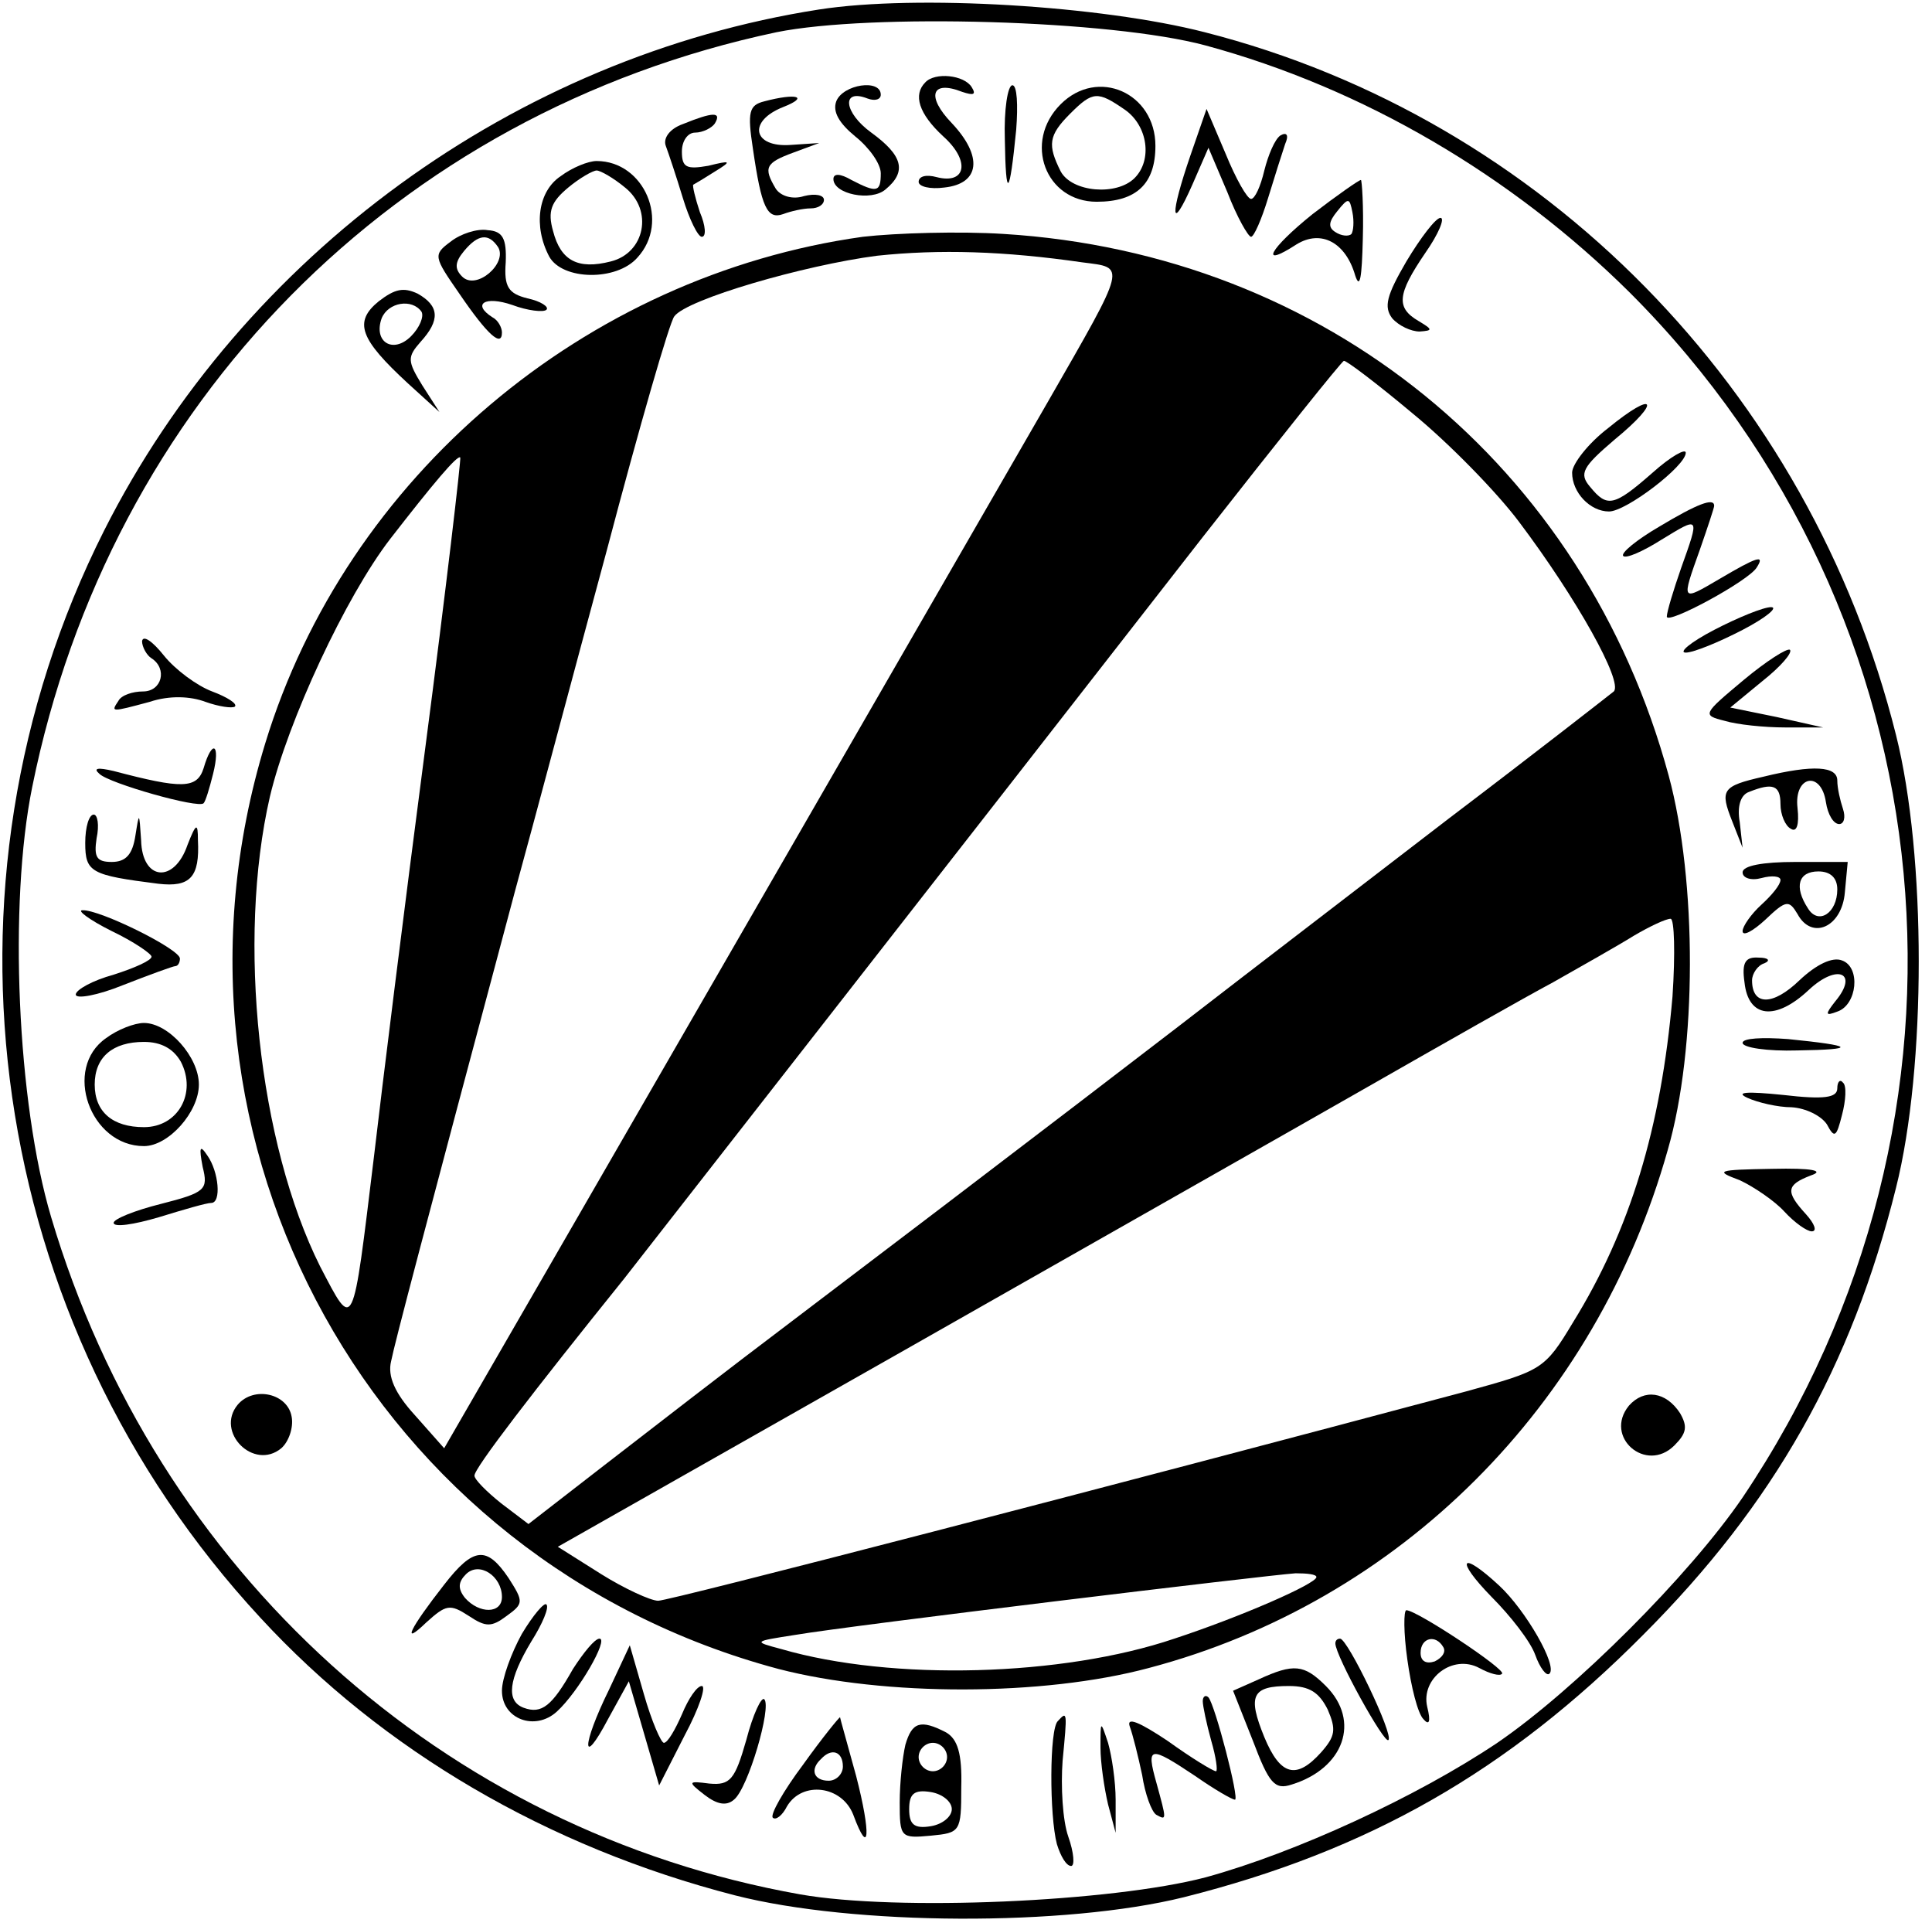 <?xml version="1.0" standalone="no"?>
<!DOCTYPE svg PUBLIC "-//W3C//DTD SVG 20010904//EN"
 "http://www.w3.org/TR/2001/REC-SVG-20010904/DTD/svg10.dtd">
<svg version="1.0" xmlns="http://www.w3.org/2000/svg"
 width="204pt" height="203pt" viewBox="0 0 204 203"
 preserveAspectRatio="xMidYMid meet">

<g transform="translate(0,203) scale(0.1,-0.1)"
fill="#000000" stroke="none">
<path d="M865 2020 c-321 -50 -608 -259 -755 -550 -190 -377 -124 -836 165
-1148 129 -140 303 -242 501 -293 125 -32 349 -33 474 -2 195 49 342 133 485
277 138 138 220 283 267 472 32 127 32 351 0 478 -91 364 -373 651 -730 742
-109 28 -304 40 -407 24z m408 -38 c166 -45 323 -137 448 -261 341 -341 390
-869 119 -1272 -56 -82 -177 -203 -259 -259 -85 -57 -213 -116 -308 -142 -99
-26 -326 -36 -428 -18 -377 67 -680 341 -791 715 -36 121 -45 331 -20 454 82
406 384 712 786 797 99 20 353 13 453 -14z"/>
<path d="M977 1943 c-13 -13 -7 -33 19 -57 29 -26 24 -51 -7 -43 -11 3 -19 1
-19 -5 0 -5 12 -8 27 -6 38 4 41 33 8 68 -27 28 -22 46 11 33 12 -4 15 -3 10
5 -8 13 -39 16 -49 5z"/>
<path d="M883 1923 c-4 -11 3 -23 20 -37 15 -12 27 -29 27 -39 0 -20 -4 -21
-31 -7 -12 7 -19 7 -19 1 0 -16 40 -24 55 -11 23 19 18 36 -15 60 -29 21 -32
47 -4 36 8 -3 14 -1 14 4 0 17 -40 11 -47 -7z"/>
<path d="M1061 1883 c1 -65 5 -61 12 10 2 26 1 47 -4 47 -5 0 -9 -26 -8 -57z"/>
<path d="M1120 1920 c-40 -40 -16 -103 38 -103 42 0 62 19 62 59 0 56 -61 83
-100 44z m68 -6 c24 -17 29 -53 10 -72 -19 -19 -66 -15 -78 7 -14 28 -13 38
10 61 24 24 29 24 58 4z"/>
<path d="M807 1923 c-16 -4 -18 -11 -12 -50 9 -62 15 -75 32 -69 8 3 21 6 29
6 8 0 14 4 14 9 0 5 -9 7 -21 4 -12 -4 -25 0 -30 8 -13 22 -11 27 19 38 l27
10 -30 -2 c-40 -3 -46 25 -8 40 28 11 14 15 -20 6z"/>
<path d="M721 1899 c-14 -5 -21 -15 -18 -23 3 -8 11 -32 18 -55 7 -23 16 -41
20 -41 5 0 4 12 -2 26 -5 15 -8 28 -7 29 2 1 12 7 23 14 18 11 17 12 -7 6 -23
-4 -28 -2 -28 15 0 11 6 20 14 20 8 0 18 5 21 10 7 12 -2 12 -34 -1z"/>
<path d="M1257 1866 c-22 -64 -21 -83 2 -31 l17 39 20 -47 c10 -26 22 -47 25
-47 3 0 11 18 18 41 7 23 15 48 18 57 4 9 2 13 -5 9 -6 -4 -13 -21 -17 -37 -4
-17 -10 -30 -14 -30 -4 0 -16 21 -27 48 l-20 47 -17 -49z"/>
<path d="M592 1844 c-24 -16 -29 -53 -12 -85 14 -25 71 -26 93 -1 35 38 7 102
-43 102 -9 0 -26 -7 -38 -16z m68 -12 c30 -24 21 -69 -15 -78 -35 -9 -53 1
-61 32 -6 21 -2 31 16 46 12 10 26 18 30 18 4 0 18 -8 30 -18z"/>
<path d="M1386 1804 c-46 -37 -57 -58 -17 -32 26 16 52 2 62 -33 5 -15 7 -2 8
39 1 34 -1 62 -2 62 -2 0 -25 -16 -51 -36z m41 -21 c-3 -3 -11 -2 -17 2 -8 5
-7 11 2 22 12 15 13 14 16 -1 2 -10 1 -20 -1 -23z"/>
<path d="M1485 1754 c-21 -36 -24 -48 -15 -60 7 -8 20 -14 29 -14 14 1 14 2
-1 11 -24 14 -23 28 7 72 14 20 21 37 16 37 -5 0 -21 -21 -36 -46z"/>
<path d="M476 1775 c-19 -14 -18 -16 9 -55 30 -44 45 -57 45 -41 0 5 -4 13
-10 16 -22 14 -8 23 21 13 16 -6 33 -8 36 -5 3 3 -6 9 -20 12 -20 5 -25 12
-23 38 1 25 -3 33 -19 34 -11 2 -29 -4 -39 -12z m50 -6 c10 -17 -23 -46 -38
-31 -8 8 -8 15 2 27 15 18 26 19 36 4z"/>
<path d="M911 1780 c-293 -41 -545 -253 -631 -535 -129 -422 115 -863 542
-977 112 -29 279 -29 391 1 265 70 472 277 548 547 31 107 31 284 1 395 -89
328 -363 551 -702 572 -47 3 -114 1 -149 -3z m232 -27 c46 -6 48 0 -37 -148
-188 -326 -384 -666 -503 -872 l-134 -232 -31 35 c-21 23 -29 41 -25 57 4 20
33 130 131 497 19 69 62 231 97 360 34 129 66 240 71 246 13 18 137 54 214 64
66 7 134 5 217 -7z m348 -159 c38 -31 89 -83 113 -115 61 -81 110 -169 100
-179 -5 -4 -83 -65 -174 -134 -91 -70 -190 -146 -220 -169 -54 -42 -251 -193
-474 -362 -65 -49 -154 -118 -198 -152 l-80 -62 -29 22 c-15 12 -28 25 -28 29
-1 7 63 90 158 208 28 36 347 444 611 783 80 102 147 186 149 186 2 1 35 -24
72 -55z m-1042 -354 c-22 -168 -46 -361 -54 -430 -23 -189 -21 -186 -57 -117
-65 130 -88 344 -53 496 19 80 80 211 127 272 45 58 71 89 74 86 1 -1 -15
-139 -37 -307z m1317 -262 c-12 -139 -45 -247 -105 -344 -30 -50 -33 -51 -113
-73 -371 -99 -841 -221 -853 -221 -8 0 -36 13 -60 28 l-46 29 358 203 c197
112 421 239 498 283 77 44 165 94 195 110 30 17 69 39 85 49 17 10 34 18 39
18 4 0 5 -37 2 -82z m-376 -613 c0 -7 -80 -42 -150 -65 -118 -40 -298 -45
-415 -11 -30 8 -30 8 15 15 59 10 498 63 528 65 12 0 22 -1 22 -4z"/>
<path d="M400 1712 c-27 -22 -20 -40 31 -87 l33 -30 -18 28 c-16 26 -16 30 -2
46 21 23 20 38 -3 51 -15 7 -24 5 -41 -8z m45 -11 c3 -5 -2 -17 -11 -26 -19
-19 -40 -6 -31 19 7 17 32 21 42 7z"/>
<path d="M1698 1578 c-21 -16 -38 -38 -38 -47 0 -21 19 -41 39 -41 18 0 81 48
81 62 0 5 -16 -4 -35 -21 -41 -36 -48 -37 -66 -15 -12 14 -8 21 26 50 50 41
43 53 -7 12z"/>
<path d="M1752 1474 c-24 -14 -41 -28 -38 -31 3 -3 21 5 40 17 41 25 41 26 21
-30 -8 -23 -15 -46 -15 -51 0 -9 87 38 95 52 9 14 0 11 -39 -12 -41 -24 -41
-25 -21 31 8 23 15 44 15 46 0 9 -18 2 -58 -22z"/>
<path d="M1810 1365 c-25 -13 -38 -24 -30 -24 8 0 35 11 60 24 25 13 38 24 30
24 -8 0 -35 -11 -60 -24z"/>
<path d="M150 1353 c0 -6 5 -15 10 -18 17 -11 11 -35 -9 -35 -11 0 -23 -4 -26
-10 -8 -12 -8 -12 33 -1 21 7 43 6 59 0 14 -5 28 -7 31 -5 3 3 -8 10 -24 16
-16 6 -39 23 -51 38 -12 15 -22 22 -23 15z"/>
<path d="M1841 1312 c-43 -36 -44 -37 -20 -43 13 -4 42 -7 64 -7 l40 0 -49 11
-49 10 34 28 c19 15 32 30 29 33 -3 2 -25 -12 -49 -32z"/>
<path d="M215 1219 c-7 -22 -23 -22 -95 -3 -17 4 -22 3 -15 -3 10 -10 105 -37
110 -31 2 2 6 15 10 31 8 32 -1 37 -10 6z"/>
<path d="M1862 1210 c-44 -10 -46 -14 -33 -47 l11 -28 -3 27 c-3 17 1 29 10
32 25 10 33 7 33 -13 0 -11 5 -23 11 -26 6 -4 9 4 7 22 -4 34 25 40 30 6 2
-13 8 -23 14 -23 5 0 7 7 4 16 -3 9 -6 22 -6 30 0 15 -25 17 -78 4z"/>
<path d="M90 1140 c0 -31 6 -34 77 -43 34 -4 44 7 42 46 0 19 -2 18 -11 -5
-14 -41 -48 -38 -49 5 -2 30 -2 30 -6 5 -3 -20 -10 -28 -25 -28 -16 0 -19 5
-16 25 3 14 1 25 -3 25 -5 0 -9 -13 -9 -30z"/>
<path d="M1840 1109 c0 -6 9 -9 20 -6 11 3 20 2 20 -2 0 -5 -9 -16 -20 -26
-11 -10 -20 -23 -20 -28 0 -6 11 0 24 12 22 21 25 21 34 6 15 -28 47 -14 50
23 l3 32 -55 0 c-35 0 -56 -4 -56 -11z m100 -18 c0 -25 -20 -38 -31 -20 -15
23 -10 39 11 39 13 0 20 -7 20 -19z"/>
<path d="M118 1047 c23 -11 42 -24 42 -27 0 -4 -18 -12 -40 -19 -22 -6 -40
-16 -40 -21 0 -5 23 -1 50 10 28 11 53 20 55 20 3 0 5 4 5 8 0 10 -85 52 -103
51 -6 0 7 -10 31 -22z"/>
<path d="M1842 993 c4 -38 33 -41 68 -8 30 28 53 18 28 -12 -11 -14 -11 -16 2
-11 21 7 25 47 5 54 -10 4 -27 -4 -45 -21 -28 -27 -50 -27 -50 0 0 7 6 16 13
18 7 3 4 6 -6 6 -14 1 -18 -5 -15 -26z"/>
<path d="M112 934 c-46 -32 -17 -114 40 -114 26 0 58 36 58 65 0 29 -32 65
-58 65 -10 0 -28 -7 -40 -16z m79 -25 c17 -33 -3 -69 -39 -69 -33 0 -52 16
-52 45 0 29 19 45 52 45 18 0 31 -7 39 -21z"/>
<path d="M1840 929 c0 -5 26 -9 58 -8 64 1 60 5 -10 12 -27 2 -48 1 -48 -4z"/>
<path d="M1940 881 c0 -10 -14 -12 -57 -7 -39 4 -51 3 -38 -3 11 -5 32 -10 47
-10 15 -1 31 -9 37 -18 8 -15 10 -14 16 10 4 15 5 31 1 34 -3 4 -6 1 -6 -6z"/>
<path d="M214 798 c6 -24 3 -27 -44 -39 -28 -7 -50 -16 -50 -20 0 -5 21 -2 48
6 26 8 50 15 55 15 11 0 8 33 -4 50 -8 12 -9 9 -5 -12z"/>
<path d="M1837 784 c15 -7 37 -22 47 -33 11 -12 24 -21 29 -21 6 0 3 8 -6 18
-22 24 -21 31 5 41 15 5 2 8 -41 7 -58 -1 -61 -2 -34 -12z"/>
<path d="M251 547 c-24 -29 17 -70 46 -46 8 7 13 22 11 33 -4 25 -40 33 -57
13z"/>
<path d="M1720 546 c-27 -33 18 -72 48 -42 13 13 14 20 6 34 -15 23 -38 26
-54 8z"/>
<path d="M469 357 c-36 -46 -46 -66 -19 -40 21 19 25 20 45 7 18 -12 24 -12
40 0 18 13 18 15 2 40 -23 34 -37 33 -68 -7z m61 -13 c0 -18 -24 -18 -39 -1
-8 10 -7 17 1 25 14 14 38 -2 38 -24z"/>
<path d="M1575 344 c20 -20 41 -47 46 -61 5 -14 12 -23 15 -20 9 8 -25 67 -53
93 -41 38 -47 28 -8 -12z"/>
<path d="M551 305 c-11 -20 -21 -47 -21 -60 0 -30 35 -43 58 -22 23 21 55 77
45 77 -5 0 -17 -15 -28 -32 -22 -39 -33 -48 -52 -41 -19 7 -16 30 8 70 12 19
19 36 16 39 -2 3 -14 -11 -26 -31z"/>
<path d="M1486 278 c4 -29 11 -57 17 -63 6 -7 8 -3 4 13 -7 30 27 56 55 41 11
-6 22 -9 24 -6 5 4 -90 67 -101 67 -3 0 -3 -24 1 -52z m38 13 c3 -5 -1 -11 -9
-15 -9 -3 -15 0 -15 9 0 16 16 20 24 6z"/>
<path d="M1410 295 c0 -13 52 -107 56 -102 6 5 -43 107 -51 107 -3 0 -5 -2 -5
-5z"/>
<path d="M643 246 c-29 -59 -29 -84 -1 -31 l22 40 16 -55 16 -55 27 53 c15 28
23 52 18 52 -5 0 -14 -13 -21 -30 -7 -16 -15 -30 -19 -30 -3 0 -13 23 -21 51
l-15 52 -22 -47z"/>
<path d="M1329 257 l-27 -12 21 -53 c17 -45 23 -52 41 -46 55 17 73 67 36 104
-23 23 -34 24 -71 7z m73 -32 c9 -21 8 -28 -7 -45 -26 -29 -43 -25 -60 16 -18
44 -13 54 26 54 22 0 32 -7 41 -25z"/>
<path d="M788 193 c-12 -42 -17 -48 -39 -46 -23 3 -23 2 -5 -12 13 -10 23 -12
31 -5 15 12 40 98 32 106 -3 3 -12 -16 -19 -43z"/>
<path d="M1270 234 c0 -5 4 -24 9 -42 5 -17 7 -32 5 -32 -3 0 -26 14 -51 32
-30 20 -44 26 -40 15 3 -8 9 -32 13 -51 3 -20 10 -39 15 -42 11 -6 11 -6 0 34
-11 39 -7 39 41 7 20 -14 39 -25 42 -25 5 0 -21 100 -28 108 -3 3 -6 1 -6 -4z"/>
<path d="M848 167 c-21 -28 -35 -53 -32 -56 3 -3 10 2 15 12 16 27 58 22 70
-9 17 -46 19 -21 3 41 -9 33 -17 61 -17 62 -1 0 -19 -22 -39 -50z m42 -2 c0
-8 -7 -15 -15 -15 -16 0 -20 12 -8 23 11 12 23 8 23 -8z"/>
<path d="M1117 213 c-9 -8 -9 -100 -1 -130 4 -13 10 -23 15 -23 4 0 3 14 -3
31 -6 17 -8 53 -6 80 5 52 5 53 -5 42z"/>
<path d="M956 188 c-3 -13 -6 -40 -6 -61 0 -37 1 -38 33 -35 31 3 32 4 32 51
1 36 -4 51 -16 58 -27 14 -36 11 -43 -13z m44 -13 c0 -8 -7 -15 -15 -15 -8 0
-15 7 -15 15 0 8 7 15 15 15 8 0 15 -7 15 -15z m5 -55 c0 -8 -10 -16 -22 -18
-18 -3 -23 2 -23 18 0 16 5 21 23 18 12 -2 22 -10 22 -18z"/>
<path d="M1162 185 c0 -16 4 -43 8 -60 l8 -30 0 35 c0 19 -4 46 -8 60 -8 24
-8 24 -8 -5z"/>
</g>
</svg> 